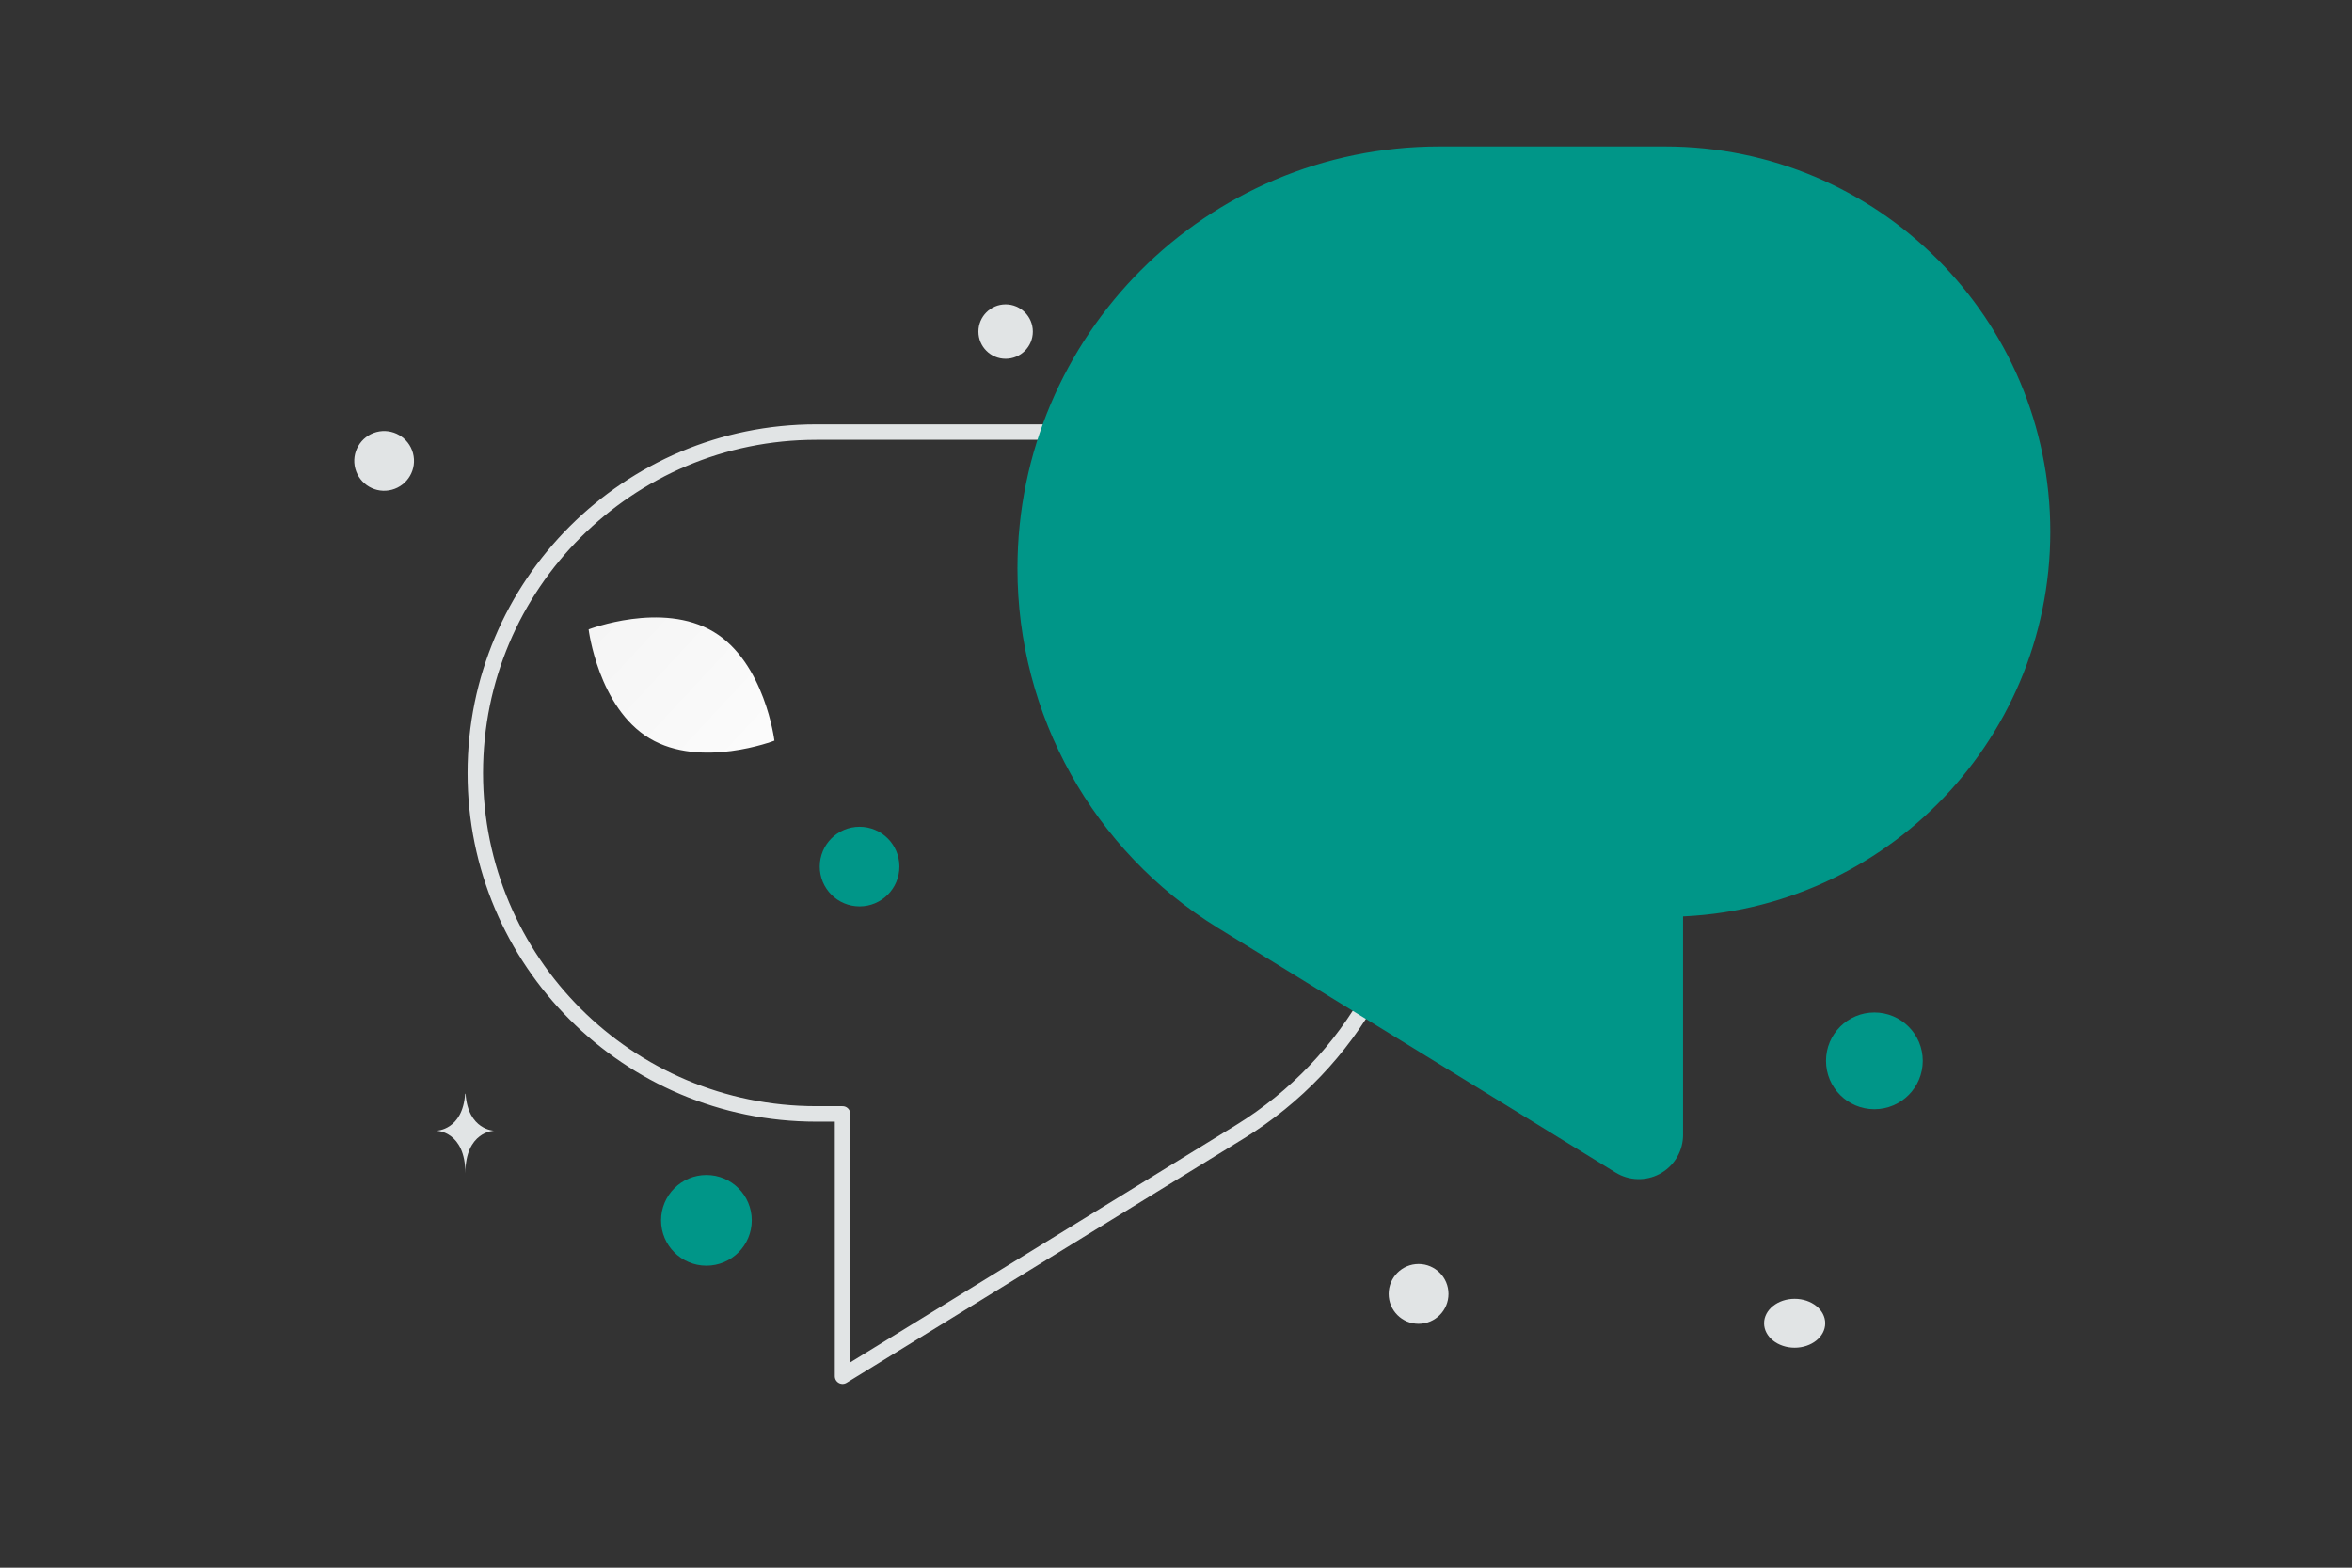 <svg width="900" height="600" viewBox="0 0 900 600" fill="none" xmlns="http://www.w3.org/2000/svg"><rect x="0" y="0" width="900" height="600" fill="#333333" stroke="none"/><path fill="transparent" d="M0 0h900v600H0z"/><path d="M248.546 282.591c19.627 11.764 47.786.889 47.786.889s-3.682-29.942-23.321-41.692c-19.627-11.763-47.774-.902-47.774-.902s3.682 29.942 23.309 41.705z" fill="url(#a)"/><circle cx="717.236" cy="406.016" r="18.511" transform="rotate(180 717.236 406.016)" fill="#009688"/><circle cx="328.915" cy="331.658" r="15.238" transform="rotate(180 328.915 331.658)" fill="#009688"/><circle r="17.354" transform="matrix(-1 0 0 1 270.311 467.059)" fill="#009688"/><circle r="8.098" transform="matrix(-1 0 0 1 691.246 210.086)" fill="#009688"/><circle r="10.412" transform="matrix(-1 0 0 1 384.808 126.903)" fill="#E1E4E5"/><circle r="11.447" transform="matrix(-1 0 0 1 542.824 495.214)" fill="#E1E4E5"/><circle r="12.726" transform="matrix(-1 0 0 1 677.774 109.998)" fill="#E1E4E5"/><circle r="11.428" transform="scale(1 -1) rotate(-75 -41.445 -183.983)" fill="#E1E4E5"/><ellipse rx="11.694" ry="9.356" transform="matrix(-1 0 0 1 686.725 506.452)" fill="#E1E4E5"/><path d="M177.985 418.606h.16c.947 13.936 10.928 14.15 10.928 14.15s-11.006.223-11.006 16.326c0-16.103-11.005-16.326-11.005-16.326s9.976-.214 10.923-14.15z" fill="#E1E4E5"/><path d="M322.402 426.331h-10.046c-72.064 0-130.484-58.42-130.484-130.484v0c0-72.065 58.42-130.485 130.484-130.485h86.328c79.827 0 144.541 64.713 144.541 144.541v0c.057 50.198-25.934 96.832-68.657 123.186l-152.166 93.626V426.331" stroke="#E1E4E5" stroke-width="5.924" stroke-linecap="round" stroke-linejoin="round"/><path fill-rule="evenodd" clip-rule="evenodd" d="M627.092 333.969h10.046c72.065 0 130.485-58.42 130.485-130.484C767.623 131.42 709.203 73 637.138 73h-86.327c-79.828 0-144.542 64.713-144.542 144.541-.057 50.198 25.934 96.832 68.657 123.186l152.166 93.626V333.969z" fill="#009688"/><path d="M627.092 333.969h10.046c72.065 0 130.485-58.42 130.485-130.484v0C767.623 131.42 709.203 73 637.138 73h-86.327c-79.828 0-144.542 64.713-144.542 144.541v0c-.057 50.198 25.934 96.832 68.657 123.186l152.166 93.626V333.969" stroke="#009688" stroke-width="33.863" stroke-linecap="round" stroke-linejoin="round"/><defs><linearGradient id="a" x1="324.497" y1="320.457" x2="166.57" y2="173.722" gradientUnits="userSpaceOnUse"><stop stop-color="#fff"/><stop offset="1" stop-color="#EEE"/></linearGradient></defs></svg>